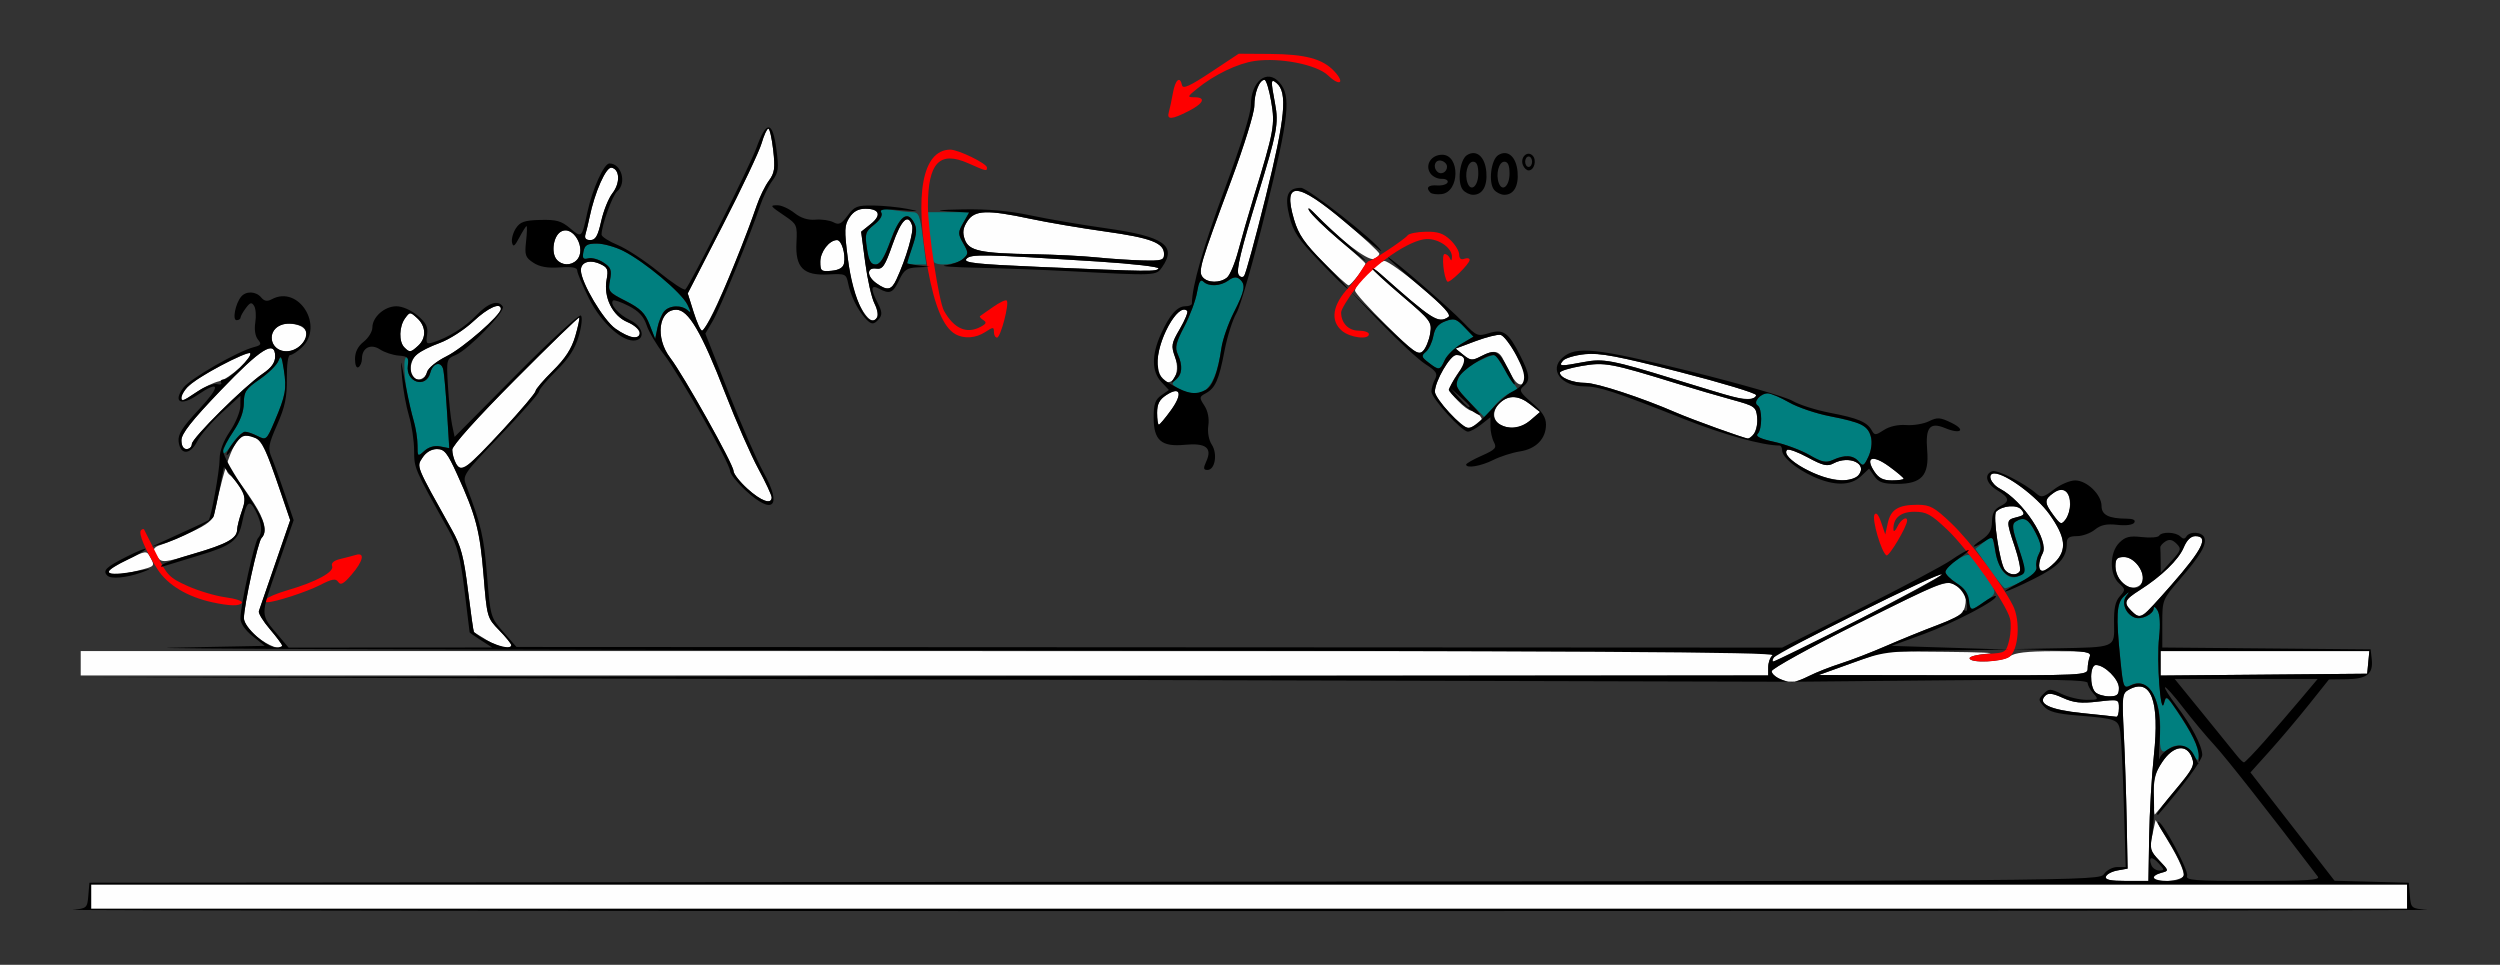 <?xml version="1.0" encoding="UTF-8" standalone="no"?>
<!-- Created with Inkscape (http://www.inkscape.org/) -->

<svg
   xmlns:dc="http://purl.org/dc/elements/1.1/"
   xmlns:cc="http://creativecommons.org/ns#"
   xmlns:rdf="http://www.w3.org/1999/02/22-rdf-syntax-ns#"
   xmlns:svg="http://www.w3.org/2000/svg"
   xmlns="http://www.w3.org/2000/svg"
   xmlns:sodipodi="http://sodipodi.sourceforge.net/DTD/sodipodi-0.dtd"
   xmlns:inkscape="http://www.inkscape.org/namespaces/inkscape"
   id="svg3366"
   version="1.1"
   inkscape:version="0.91 r13725"
   width="672.897"
   height="259.688"
   viewBox="0 0 672.897 259.688"
   sodipodi:docname="bb940802.svg">
  <rect x="0" y="0" width="672.897" height="259.688" fill="#333333" stroke="none"/>
  <defs
     id="defs3370" />
  <sodipodi:namedview
     pagecolor="#ffffff"
     bordercolor="#666666"
     borderopacity="1"
     objecttolerance="10"
     gridtolerance="10"
     guidetolerance="10"
     inkscape:pageopacity="0"
     inkscape:pageshadow="2"
     inkscape:window-width="1547"
     inkscape:window-height="717"
     id="namedview3368"
     showgrid="false"
     inkscape:zoom="1.313549"
     inkscape:cx="356.15267"
     inkscape:cy="118.42855"
     inkscape:window-x="0"
     inkscape:window-y="0"
     inkscape:window-maximized="0"
     inkscape:current-layer="svg3366" />
  <g
     id="g3376"
     transform="translate(1.165,5.557)">
    <path
       style="fill:#fefefe"
       d="m 23.364,235.781 0,-3.281 311.682,0 311.682,0 0,3.281 0,3.281 -311.682,0 -311.682,0 0,-3.281 z m 542.289,-5.391 c 0.214,-0.645 1.616,-1.392 3.115,-1.661 l 2.727,-0.49 -0.236,-12.635 c -0.13,-6.949 -0.48,-17.559 -0.778,-23.576 -0.519,-10.47 -0.457,-10.987 1.44,-12.005 5.9,-3.168 8.236,3.08 6.646,17.78 -0.586,5.419 -1.155,15.232 -1.265,21.805 l -0.199,11.951 -5.919,0.002 c -4.32,9.4e-4 -5.814,-0.315 -5.53,-1.17 z m 12.851,0.344 c 0,-0.455 0.934,-1.073 2.076,-1.373 2.065,-0.542 2.062,-0.559 -0.608,-3.354 -2.484,-2.601 -2.619,-3.109 -1.817,-6.83 l 0.867,-4.02 4.049,6.79 c 2.25,3.773 3.809,7.418 3.509,8.203 -0.587,1.535 -8.076,2.077 -8.076,0.585 z m 0,-22.235 c 0,-4.411 0.491,-6.289 2.37,-9.062 2.917,-4.307 6.523,-4.815 7.925,-1.117 0.914,2.41 0.682,2.767 -9.964,15.352 -0.182,0.215 -0.33,-2.113 -0.33,-5.173 z m -19.159,-22.109 c -8.719,-0.889 -12.193,-2.503 -10.038,-4.665 0.84,-0.842 1.96,-0.71 4.778,0.564 2.906,1.315 4.88,1.525 9.377,1.002 5.68,-0.661 5.696,-0.656 5.696,1.773 0,1.34 -0.315,2.379 -0.701,2.31 -0.386,-0.07 -4.486,-0.512 -9.112,-0.983 z m 3.458,-5.64 c -1.579,-1.584 -1.458,-7.312 0.154,-7.312 2.358,0 6.201,3.819 6.201,6.162 0,1.867 -0.469,2.276 -2.617,2.276 -1.439,0 -3.122,-0.506 -3.738,-1.125 z m -85,-3.592 c -1.157,-0.466 -2.103,-1.396 -2.103,-2.065 0,-0.669 10.482,-6.461 23.293,-12.87 21.34,-10.676 23.497,-11.56 25.727,-10.54 2.875,1.314 3.728,3.107 2.953,6.204 -0.445,1.777 -2.009,2.8 -7.344,4.799 -3.728,1.397 -9.933,3.919 -13.788,5.603 -3.855,1.684 -9.322,3.8 -12.15,4.702 -2.827,0.902 -6.701,2.426 -8.608,3.386 -3.825,1.927 -4.881,2.03 -7.981,0.78 z m -457.243,-4.193 0,-3.285 228.965,0.011 228.965,0.011 21.502,-10.793 c 11.826,-5.936 21.502,-10.371 21.502,-9.855 0,0.794 -43.839,23.445 -45.375,23.445 -0.291,0 -0.23,-0.487 0.137,-1.082 0.413,-0.671 0.256,-0.828 -0.412,-0.413 -0.593,0.368 -1.079,1.699 -1.079,2.957 l 0,2.288 -227.103,0 -227.103,0 0,-3.285 z m 476.636,-0.019 8.879,-3.194 16.355,0.141 c 8.995,0.078 14.147,0.296 11.449,0.485 -2.699,0.189 -4.907,0.744 -4.907,1.233 0,1.426 8.805,1.028 10.803,-0.488 1.33,-1.009 4.523,-1.384 11.961,-1.406 8.876,-0.026 10.076,0.156 9.579,1.453 -0.312,0.816 -0.567,2.292 -0.567,3.281 0,1.743 -1.119,1.797 -36.215,1.743 l -36.215,-0.055 8.879,-3.194 z m 83.178,0.037 0,-3.295 28.097,0 28.097,0 -0.293,3.047 -0.293,3.047 -27.804,0.248 -27.804,0.248 0,-3.295 z M 67.991,165.815 c -2.158,-1.768 -3.505,-3.68 -3.505,-4.975 0,-3.391 3.774,-20.601 4.731,-21.574 1.613,-1.64 0.9,-4.844 -2.111,-9.496 -3.849,-5.945 -7.293,-10.176 -7.293,-8.96 0,0.525 0.455,1.236 1.01,1.58 0.556,0.344 1.761,1.865 2.679,3.379 1.472,2.428 1.523,3.162 0.433,6.226 -0.68,1.91 -1.255,4.16 -1.277,4.999 -0.065,2.427 -2.197,3.626 -11.455,6.444 -7.874,2.396 -8.788,2.502 -9.848,1.141 -1.648,-2.117 -1.468,-2.799 0.935,-3.538 1.157,-0.356 4.725,-1.866 7.929,-3.356 4.636,-2.155 5.935,-3.233 6.361,-5.275 2.897,-13.905 5.677,-20.935 8.216,-20.782 4.18,0.252 4.81,1.274 9.769,15.835 l 2.382,6.995 -4.051,11.755 c -2.228,6.465 -4.201,12.194 -4.385,12.73 -0.184,0.536 1.148,2.712 2.961,4.837 1.813,2.124 3.295,4.111 3.295,4.416 0,1.469 -3.637,0.191 -6.776,-2.381 z m 61.916,0.948 c -1.799,-1.089 -3.379,-2.074 -3.511,-2.19 -0.132,-0.116 -0.851,-5.158 -1.599,-11.205 -1.125,-9.098 -1.873,-11.913 -4.334,-16.322 -9.82,-17.589 -9.547,-16.917 -7.907,-19.428 0.944,-1.445 2.39,-2.306 3.874,-2.306 2.036,0 2.808,0.968 5.51,6.915 5.04,11.094 6.074,15.07 7.055,27.116 0.914,11.221 0.97,11.419 4.19,14.726 1.795,1.844 3.264,3.651 3.264,4.016 0,1.298 -3.321,0.627 -6.542,-1.323 z m 442.59,-7.924 c -2.164,-2.17 -1.854,-2.947 2.201,-5.515 5.889,-3.729 10.53,-8.218 11.902,-11.513 0.833,-2 1.919,-3.062 3.132,-3.062 3.711,0 1.984,3.518 -6.444,13.125 -8.25,9.404 -8.317,9.447 -10.791,6.964 z m -2.688,-7.7 c -0.871,-0.966 -1.584,-2.883 -1.584,-4.26 0,-2.04 0.429,-2.504 2.315,-2.504 2.623,0 5.502,3.62 4.996,6.282 -0.442,2.326 -3.808,2.609 -5.727,0.482 z M 28.037,148.32 c 0,-0.408 2.303,-1.875 5.118,-3.26 4.947,-2.434 5.15,-2.458 6.075,-0.726 1.36,2.548 1.381,2.523 -3.196,3.679 -4.867,1.229 -7.997,1.349 -7.997,0.307 z m 510.432,-0.481 c -1.376,-1.663 -3.325,-14.722 -2.341,-15.685 1.698,-1.661 5.595,-1.968 6.781,-0.534 0.997,1.205 0.804,1.523 -1.238,2.037 -2.909,0.732 -2.917,0.855 -0.524,7.983 1.042,3.104 1.648,6.043 1.347,6.533 -0.782,1.27 -2.84,1.099 -4.025,-0.334 z m 9.195,-1.182 c 0,-0.807 0.432,-2.278 0.96,-3.268 1.814,-3.401 -5.266,-14.138 -11.474,-17.399 -2.537,-1.333 -3.562,-4.115 -1.516,-4.115 3.065,0 11.38,6.168 14.829,11 4.396,6.158 4.782,9.605 1.448,12.948 -2.631,2.639 -4.248,2.956 -4.248,0.833 z m 3.891,-13.525 c -2.53,-3.432 -2.527,-4.233 0.017,-6.021 1.504,-1.056 2.363,-1.163 3.271,-0.407 1.566,1.304 1.541,5.466 -0.047,7.562 -1.121,1.48 -1.382,1.389 -3.241,-1.134 z M 200.003,125.985 c -2.058,-1.865 -3.741,-4.019 -3.741,-4.787 0,-1.735 -13.429,-25.742 -17.003,-30.395 -4.143,-5.395 -3.2,-12.99 1.613,-12.99 3.26,0 6.762,5.984 13.169,22.5 2.9,7.477 6.899,16.599 8.887,20.272 1.987,3.673 3.614,7.153 3.614,7.734 0,2.036 -2.832,1.026 -6.539,-2.334 z m 286.446,-4.438 c -4.88,-2.282 -7.74,-4.876 -6.618,-6.001 0.361,-0.363 2.875,0.544 5.585,2.014 4.062,2.204 5.272,2.489 6.891,1.619 4.258,-2.286 9.311,0.08 6.76,3.164 -1.702,2.057 -7.265,1.706 -12.617,-0.797 z m 16.843,-0.24 c -2.524,-3.864 -0.43,-4.552 4.018,-1.32 2.148,1.561 3.906,3.046 3.906,3.301 0,0.255 -1.424,0.463 -3.164,0.463 -2.378,0 -3.56,-0.607 -4.76,-2.444 z m -381.757,-2.17 c -0.536,-1.004 -0.974,-2.645 -0.974,-3.646 0,-1.108 6.623,-8.485 16.932,-18.858 9.313,-9.371 17.073,-16.896 17.246,-16.723 0.173,0.173 -0.305,2.432 -1.061,5.02 -0.989,3.385 -2.682,5.996 -6.031,9.306 -2.561,2.53 -4.656,4.983 -4.656,5.45 0,1.155 -16.683,19.236 -18.795,20.37 -1.297,0.696 -1.912,0.484 -2.661,-0.92 z m -73.871,-6.204 c 0,-1.757 2.752,-5.255 10.514,-13.359 10.898,-11.38 14.72,-13.769 14.72,-9.2 0,1.67 -0.987,3.045 -3.337,4.647 -4.984,3.398 -19.093,17.397 -19.093,18.945 0,0.741 -0.631,1.348 -1.402,1.348 -0.878,0 -1.402,-0.889 -1.402,-2.38 z m 413.551,-3.133 c -4.112,-1.465 -9.159,-3.395 -11.215,-4.289 C 440.738,101.485 428.595,97.5 425.593,97.5 c -3.448,0 -6.902,-1.376 -6.902,-2.749 0,-0.445 2.629,-1.258 5.841,-1.807 6.271,-1.073 7.774,-0.793 25.935,4.819 4.369,1.35 10.888,3.26 14.486,4.243 6.241,1.706 6.556,1.926 6.839,4.796 0.271,2.738 -1.052,5.726 -2.515,5.68 -0.323,-0.01 -3.951,-1.217 -8.063,-2.683 z m -72.311,-4.309 c -2.122,-2.309 -3.857,-4.829 -3.857,-5.6 0,-2.821 4.102,-9.89 5.739,-9.89 2.351,0 3.073,1.743 1.482,3.575 -0.755,0.87 -1.886,2.574 -2.512,3.786 -1.004,1.945 -0.833,2.525 1.457,4.922 1.427,1.494 3.096,2.717 3.708,2.717 0.612,0 1.612,0.603 2.222,1.341 0.886,1.071 0.733,1.543 -0.759,2.344 -2.846,1.528 -3.329,1.322 -7.479,-3.195 z m 13.666,3.185 c -2.121,-1.239 -2.087,-3.912 0.074,-5.873 2.326,-2.112 5.013,-1.948 8.108,0.494 l 2.592,2.046 -2.519,2.173 c -2.68,2.312 -5.585,2.721 -8.255,1.161 z m -92.29,-3.098 c 0,-2.385 0.605,-3.571 2.436,-4.775 3.852,-2.532 4.538,-0.432 1.316,4.03 -1.556,2.155 -3.037,3.918 -3.291,3.918 -0.254,0 -0.461,-1.428 -0.461,-3.173 z M 47.664,101.354 c 0,-1.936 3.733,-4.931 10.631,-8.529 4.048,-2.111 7.594,-3.604 7.88,-3.318 0.956,0.959 -5.676,6.962 -8.341,7.549 -1.447,0.319 -4.136,1.604 -5.975,2.856 -3.672,2.5 -4.195,2.68 -4.195,1.442 z m 415.421,-0.703 c -2.57,-0.766 -8.708,-2.638 -13.641,-4.16 -16.662,-5.142 -19.058,-5.596 -24.31,-4.597 -6.344,1.207 -6.881,1.173 -5.615,-0.357 0.581,-0.702 3.261,-1.496 5.956,-1.765 3.957,-0.395 8.858,0.527 25.461,4.791 11.308,2.904 20.561,5.703 20.561,6.218 0,1.45 -3.276,1.399 -8.411,-0.131 z m -56.901,-4.292 c -0.756,-1.177 -1.894,-3.299 -2.528,-4.717 -1.297,-2.902 -2.614,-3.167 -6.283,-1.263 -2.257,1.171 -2.765,1.127 -4.641,-0.396 l -2.106,-1.711 5.298,-1.989 c 2.914,-1.094 5.97,-1.859 6.79,-1.702 1.639,0.315 6.575,8.697 6.61,11.224 0.035,2.564 -1.656,2.863 -3.14,0.554 z m -94.77,0.029 c -1.814,-1.82 -1.299,-7.397 1.177,-12.73 2.122,-4.572 4.49,-6.836 5.788,-5.533 0.297,0.298 -0.586,2.47 -1.962,4.826 -2.297,3.933 -2.405,4.554 -1.313,7.584 1.649,4.574 -0.914,8.639 -3.69,5.854 z M 109.969,95.937 c -1.195,-1.199 -0.611,-4.72 1.012,-6.102 0.9,-0.766 3.726,-2.168 6.282,-3.115 2.556,-0.947 6.595,-3.55 8.975,-5.784 3.913,-3.672 7.406,-5.241 7.406,-3.327 0,1.655 -10.144,10.493 -14.599,12.719 -2.795,1.397 -4.994,3.191 -5.286,4.312 -0.486,1.865 -2.528,2.563 -3.791,1.296 z M 372.004,82.021 c -4.649,-4.564 -8.453,-8.771 -8.453,-9.351 0,-1.727 6.199,-7.982 7.911,-7.982 0.871,0 5.371,3.223 9.999,7.162 6.13,5.217 8.076,7.377 7.168,7.954 -2.741,1.743 -4.148,0.844 -18.303,-11.704 -1.157,-1.025 -2.103,-1.625 -2.103,-1.333 0,0.292 3.617,3.611 8.037,7.375 7.761,6.609 8.019,6.957 7.508,10.115 -0.291,1.799 -1.155,3.898 -1.921,4.666 -1.232,1.236 -2.359,0.446 -9.844,-6.902 z M 73.084,87.938 c -2.499,-2.507 -0.56,-6.375 3.195,-6.375 5.028,0 6.658,2.919 3.321,5.948 -2.008,1.823 -4.933,2.014 -6.515,0.427 z m 34.579,0 c -1.518,-1.523 -1.416,-5.613 0.196,-7.824 1.293,-1.774 1.354,-1.774 3.271,-0.034 2.409,2.187 2.514,5.371 0.244,7.431 -2.04,1.852 -2.264,1.878 -3.711,0.427 z m 56.829,-5.028 c -3.257,-2.306 -9.217,-12.342 -9.307,-15.673 -0.061,-2.235 2.346,-3.038 5.197,-1.735 2.005,0.916 2.24,1.484 1.734,4.19 -0.886,4.735 1.574,9.758 5.607,11.449 3.422,1.434 4.544,4.207 1.669,4.126 -0.9,-0.025 -3.104,-1.086 -4.9,-2.357 z m 21.025,-4.485 -1.572,-5.014 9.352,-18.19 c 5.144,-10.004 9.874,-19.983 10.512,-22.174 0.637,-2.191 1.459,-3.984 1.825,-3.984 0.366,0 0.959,2.6 1.318,5.777 0.555,4.923 0.38,6.146 -1.189,8.274 -1.012,1.373 -2.473,4.364 -3.247,6.645 -4.71,13.892 -13.365,33.679 -14.732,33.679 -0.382,0 -1.402,-2.256 -2.267,-5.014 z m 46.489,1.029 c -2.509,-3.154 -3.992,-7.784 -4.987,-15.566 -0.965,-7.549 -0.913,-8.81 0.452,-10.9 1.066,-1.632 2.387,-2.363 4.27,-2.363 3.848,0 4.451,1.73 1.442,4.137 l -2.568,2.054 1.102,8.308 c 0.606,4.57 1.725,9.517 2.487,10.995 1.879,3.645 0.143,6.278 -2.199,3.334 z m 2.78,-8.725 c -2.698,-1.896 -2.753,-4.383 -0.088,-3.99 1.703,0.251 2.332,-0.685 4.374,-6.504 2.341,-6.673 4.197,-8.468 5.265,-5.094 0.51,1.613 -1.581,8.832 -4.192,14.469 -1.367,2.951 -2.434,3.174 -5.359,1.119 z m 120.111,-5.812 c -4.962,-5.016 -6.575,-7.377 -7.749,-11.344 -3.089,-10.433 0.692,-10.329 13.422,0.368 5.237,4.401 9.522,8.364 9.522,8.806 0,0.442 -0.692,1.07 -1.537,1.396 -1.567,0.603 -10.073,-5.931 -15.622,-11.999 -1.603,-1.753 -2.284,-2.154 -1.703,-1.001 0.533,1.057 4.154,4.596 8.046,7.866 3.892,3.269 7.077,6.136 7.077,6.371 0,0.842 -3.879,5.873 -4.528,5.873 -0.364,0 -3.482,-2.85 -6.929,-6.334 z m -32.352,4.132 c -1.283,-1.55 -0.681,-3.588 7.715,-26.122 3.419,-9.176 6.187,-18.117 6.187,-19.984 0,-3.529 1.36,-7.005 2.741,-7.005 0.443,0 1.254,2.637 1.802,5.859 1.069,6.288 0.799,7.751 -4.799,26.016 -1.343,4.383 -3.166,10.711 -4.05,14.062 -0.884,3.352 -2.25,6.621 -3.035,7.266 -1.877,1.542 -5.247,1.494 -6.56,-0.093 z m 9.684,-0.629 c -0.722,-1.171 0.577,-6.557 5.215,-21.633 5.126,-16.66 5.588,-19.113 4.591,-24.386 -1.205,-6.372 -1.167,-6.901 0.395,-5.6 3.006,2.502 2.366,9.248 -2.897,30.545 -2.803,11.344 -5.438,20.978 -5.855,21.41 -0.417,0.432 -1.069,0.281 -1.449,-0.335 z M 219.626,64.892 c 0,-2.698 2.414,-5.83 4.495,-5.83 1.24,0 2.366,3.729 1.888,6.254 -0.219,1.161 -1.303,1.81 -3.354,2.009 -2.789,0.27 -3.03,0.077 -3.03,-2.433 z m 59.091,1.401 c -17.276,-0.742 -20.638,-1.108 -19.771,-2.156 1.132,-1.369 4.414,-1.304 35.647,0.708 9.106,0.586 16.336,1.424 16.066,1.861 -0.544,0.884 -2.267,0.861 -31.943,-0.412 z M 148.645,64.275 c -1.51,-1.825 -0.881,-6.2 1.067,-7.423 3.369,-2.116 7.222,4.724 4.307,7.647 -1.518,1.522 -4.015,1.418 -5.374,-0.225 z m 145.28,-0.557 c -3.598,-0.37 -11.168,-0.75 -16.822,-0.844 -14.419,-0.239 -17.514,-0.903 -18.595,-3.987 -0.659,-1.881 -0.486,-3.086 0.705,-4.909 1.967,-3.011 5.259,-3.134 17,-0.636 4.602,0.979 13.624,2.512 20.05,3.407 12.364,1.722 15.888,3.071 15.888,6.084 0,1.664 -0.596,1.838 -5.841,1.706 -3.213,-0.081 -8.785,-0.451 -12.383,-0.821 z M 156.435,57.422 c 0.267,-0.902 0.748,-2.906 1.068,-4.453 1.415,-6.841 4.45,-13.679 5.946,-13.393 2.242,0.428 2.363,4.163 0.223,6.891 -1.034,1.319 -2.392,4.692 -3.018,7.497 -0.891,3.994 -1.524,5.099 -2.921,5.099 -1.261,0 -1.641,-0.481 -1.298,-1.641 z"
       id="path3386"
       inkscape:connector-curvature="0" />
    <path
       style="fill:#007f7f"
       d="m 589.247,197.594 c -1.064,-2.432 -4.585,-3.282 -6.611,-1.595 -1.981,1.649 -2.639,0.473 -2.394,-4.276 0.476,-9.229 -3.341,-15.311 -8.03,-12.794 -1.757,0.943 -1.898,0.587 -2.639,-6.7 -1.243,-12.214 -1.064,-15.435 0.961,-17.297 1.53,-1.407 1.62,-1.417 0.612,-0.069 -1.369,1.831 -0.188,4.863 2.261,5.806 1.801,0.693 5.087,-0.908 5.127,-2.497 0.016,-0.626 0.485,-0.351 1.043,0.612 0.626,1.081 0.778,3.847 0.397,7.229 -0.725,6.428 0.406,21.396 1.341,17.738 0.559,-2.186 0.863,-1.938 4.533,3.708 3.907,6.01 5.294,9.362 4.66,11.268 -0.182,0.546 -0.748,0.037 -1.259,-1.132 z m -60.749,-41.273 c 0.005,-2.328 -0.644,-3.385 -2.995,-4.88 -1.651,-1.05 -3.018,-2.408 -3.037,-3.017 -0.05,-1.523 5.333,-5.244 6.521,-4.508 0.529,0.328 2.409,2.752 4.177,5.386 3.525,5.251 3.705,4.597 -2.33,8.482 -2.325,1.497 -2.343,1.485 -2.336,-1.463 z m 5.7,-8.853 -3.652,-5.273 2.247,-1.825 2.247,-1.825 0.793,4.087 c 1.184,6.102 3.851,8.549 7.082,6.498 1.123,-0.713 1.009,-1.812 -0.744,-7.169 -1.652,-5.048 -1.826,-6.483 -0.859,-7.098 2.292,-1.459 3.515,-0.791 5.424,2.964 1.528,3.004 1.703,4.158 0.87,5.721 -0.574,1.077 -0.851,2.701 -0.614,3.609 0.316,1.214 -0.659,2.182 -3.679,3.654 -2.26,1.102 -4.414,1.987 -4.786,1.967 -0.372,-0.02 -2.319,-2.409 -4.328,-5.309 z m -35.05,-28.775 c -1.458,-1.763 -3.766,-1.918 -6.941,-0.466 -1.897,0.867 -2.95,0.649 -6.352,-1.318 -2.243,-1.297 -6.51,-2.889 -9.483,-3.539 -3.72,-0.813 -5.104,-1.484 -4.439,-2.151 1.259,-1.263 1.249,-6.87 -0.014,-7.653 -1.33,-0.825 0.718,-3.257 2.73,-3.242 0.837,0.007 3.414,1.099 5.727,2.429 2.313,1.33 7.277,3.009 11.031,3.732 3.754,0.723 7.639,1.752 8.634,2.286 2.523,1.354 3.281,5.229 1.685,8.611 -1.188,2.516 -1.463,2.656 -2.576,1.312 z M 58.879,116.14 c 0,-0.816 1.254,-3.339 2.787,-5.608 1.833,-2.714 2.793,-5.313 2.804,-7.596 0.015,-3.058 0.524,-3.821 4.285,-6.416 2.348,-1.62 4.612,-3.855 5.032,-4.967 0.631,-1.671 0.882,-1.248 1.447,2.44 0.792,5.171 0.499,6.8 -2.487,13.845 -2.132,5.029 -2.265,5.146 -4.527,3.998 -3.534,-1.794 -4.397,-1.511 -6.97,2.288 -1.314,1.94 -2.37,2.838 -2.37,2.016 z m 52.336,-1.939 c 0,-1.803 -0.622,-5.349 -1.381,-7.88 -1.833,-6.107 -2.796,-15 -1.699,-15.681 0.49,-0.304 0.707,0.591 0.495,2.041 -0.68,4.65 4.868,6.549 6.037,2.067 0.706,-2.709 2.993,-3.186 3.498,-0.73 0.235,1.142 0.69,6.348 1.011,11.568 l 0.584,9.492 -2.436,-0.467 c -1.555,-0.298 -3.1,0.136 -4.272,1.2 -1.792,1.627 -1.836,1.588 -1.836,-1.61 z m 283.217,-11.504 c -3.755,-3.838 -4.013,-4.4 -3.025,-6.574 0.612,-1.347 2.966,-3.291 5.429,-4.484 4.213,-2.04 4.381,-2.051 5.392,-0.349 0.574,0.966 1.985,3.193 3.137,4.949 l 2.093,3.192 -2.204,0.841 c -1.212,0.462 -3.219,2.142 -4.46,3.732 l -2.256,2.891 -4.106,-4.196 z m -78.373,-3.656 c -1.93,-1.074 -2.007,-1.338 -0.701,-2.425 1.707,-1.421 1.869,-3.763 0.473,-6.835 -0.816,-1.796 -0.502,-3.118 1.772,-7.454 1.52,-2.899 3.061,-7.039 3.426,-9.2 0.48,-2.85 0.944,-3.648 1.686,-2.903 1.421,1.426 4.617,1.284 6.778,-0.301 1.278,-0.938 2.156,-1.042 2.982,-0.354 1.738,1.447 1.457,3.072 -1.554,8.987 -1.498,2.944 -3,7.251 -3.336,9.571 -1.624,11.2 -5.1,14.492 -11.526,10.915 z m 67.28,-7.011 c -1.933,-1.491 -2.014,-1.814 -0.726,-2.886 0.797,-0.664 1.703,-2.561 2.012,-4.215 0.409,-2.185 1.291,-3.284 3.224,-4.016 2.358,-0.893 2.943,-0.714 5.125,1.571 l 2.463,2.579 -3.334,1.973 c -1.834,1.085 -3.819,3.04 -4.411,4.344 -1.273,2.803 -1.517,2.839 -4.354,0.65 z M 173.674,81.8 c -1.215,-3.104 -2.455,-4.334 -6.375,-6.327 -4.708,-2.393 -4.847,-2.577 -4.273,-5.648 0.506,-2.708 0.245,-3.404 -1.779,-4.734 -1.305,-0.858 -3.143,-1.357 -4.086,-1.11 -1.378,0.362 -1.631,0.016 -1.291,-1.766 C 156.216,60.4 156.871,60 159.492,60 c 1.76,0 4.97,0.898 7.134,1.996 5.725,2.904 15.578,11.15 17.219,14.411 0.989,1.966 1.046,2.46 0.187,1.641 -1.677,-1.6 -5.048,-1.475 -6.467,0.24 -0.643,0.777 -1.441,2.752 -1.775,4.389 l -0.607,2.977 -1.509,-3.853 z m 58.504,-20.496 c -0.594,-3.974 -0.437,-4.488 1.963,-6.407 1.734,-1.387 2.353,-2.502 1.845,-3.325 -0.604,-0.981 -0.003,-1.113 2.887,-0.634 2.007,0.333 4.513,0.609 5.568,0.615 1.682,0.009 2.027,0.873 2.813,7.042 l 0.895,7.031 -2.579,0 c -1.418,0 -2.579,-0.136 -2.579,-0.302 0,-0.166 0.661,-2.247 1.468,-4.625 1.141,-3.359 1.231,-4.768 0.404,-6.317 -1.82,-3.411 -3.913,-1.794 -6.363,4.915 -1.683,4.611 -2.767,6.328 -3.993,6.328 -1.284,0 -1.836,-1.024 -2.329,-4.321 z m 17.918,3.541 c -0.264,-0.429 -0.768,-3.593 -1.119,-7.031 l -0.639,-6.252 5.693,0 5.693,0 -1.592,2.812 c -1.487,2.627 -1.49,2.993 -0.04,5.555 1.455,2.57 1.45,2.836 -0.073,4.219 -1.711,1.553 -7.104,2.027 -7.923,0.696 z"
       id="path3382"
       inkscape:connector-curvature="0" />
    <path
       style="fill:#fe0000"
       d="m 528.972,171.611 c 0,-0.489 2.208,-1.016 4.907,-1.172 4.782,-0.276 4.928,-0.369 5.741,-3.67 0.459,-1.863 0.562,-4.475 0.23,-5.804 -1.007,-4.024 -11.308,-18.653 -16.812,-23.874 -4.471,-4.242 -5.676,-4.904 -8.93,-4.904 -3.759,0 -5.792,1.754 -5.633,4.86 0.035,0.678 0.52,0.284 1.077,-0.876 0.902,-1.876 2.598,-2.926 2.598,-1.609 0,1.59 -4.879,9.796 -5.569,9.368 -1.367,-0.847 -3.968,-9.736 -3.21,-10.966 0.453,-0.736 1.093,0.007 1.8,2.088 l 1.097,3.229 0.681,-3.055 c 0.817,-3.666 2.849,-4.914 8,-4.914 3.369,0 4.51,0.621 9.033,4.912 5.139,4.876 13.525,16.053 16.653,22.196 2.091,4.107 1.537,11.991 -0.971,13.83 -1.935,1.419 -10.691,1.715 -10.691,0.36 z M 56.075,156.578 c -6.849,-1.479 -12.193,-4.707 -14.912,-9.008 -3.284,-5.195 -5.149,-9.635 -4.373,-10.413 0.326,-0.327 0.698,-0.419 0.827,-0.204 0.129,0.215 1.621,3.19 3.318,6.612 2.84,5.729 3.505,6.41 8.411,8.613 2.93,1.316 7.527,2.683 10.216,3.038 2.689,0.355 4.662,1.014 4.384,1.465 -0.58,0.942 -3.191,0.908 -7.871,-0.103 z m 14.448,-0.892 c 0.297,-0.482 2.938,-1.575 5.868,-2.43 7.513,-2.191 12.438,-4.864 11.84,-6.426 -0.319,-0.835 0.431,-1.508 2.133,-1.916 1.444,-0.346 3.362,-0.848 4.261,-1.116 2.504,-0.746 1.99,1.639 -1.141,5.299 -2.135,2.496 -2.969,2.956 -3.612,1.99 -0.677,-1.017 -1.613,-0.857 -4.934,0.846 -3.586,1.839 -12.033,4.585 -14.201,4.617 -0.416,0.007 -0.513,-0.383 -0.216,-0.865 z M 255.914,84.341 c -3.154,-1.846 -5.505,-7.425 -7.331,-17.391 -3.699,-20.196 -1.486,-32.107 5.987,-32.233 2.143,-0.036 9.915,3.745 9.915,4.824 0,1.056 -0.115,1.029 -5.047,-1.159 -7.734,-3.432 -10.841,-0.122 -10.841,11.546 0,6.501 2.949,25.729 4.321,28.169 2.725,4.848 6.118,6.324 9.886,4.301 1.519,-0.816 1.662,-1.207 0.667,-1.824 -0.697,-0.432 -1.069,-0.916 -0.827,-1.074 0.242,-0.159 1.84,-1.273 3.551,-2.477 1.711,-1.204 3.335,-1.963 3.61,-1.688 0.761,0.763 -1.648,9.977 -2.608,9.977 -0.463,0 -0.841,-0.681 -0.841,-1.514 0,-1.394 -0.183,-1.394 -2.304,0 -2.583,1.698 -5.797,1.912 -8.138,0.542 z m 104.133,-0.85 c -3.248,-2.718 -2.575,-7.013 1.834,-11.713 0.998,-1.064 2.504,-3.094 3.346,-4.512 0.842,-1.418 1.789,-2.578 2.104,-2.578 0.838,0 9.665,-5.871 10.382,-6.905 0.336,-0.484 2.509,-0.921 4.831,-0.972 3.261,-0.071 4.769,0.425 6.633,2.181 1.327,1.25 2.412,3.03 2.412,3.955 0,1.11 0.477,1.499 1.402,1.143 0.771,-0.297 1.402,-0.152 1.402,0.323 0,1.074 -5.443,6.381 -5.982,5.832 -0.991,-1.008 -1.632,-7.432 -0.742,-7.432 0.528,0 1.173,0.527 1.432,1.172 0.305,0.759 0.497,0.646 0.545,-0.323 0.119,-2.407 -3.459,-4.976 -6.796,-4.881 -4.563,0.13 -14.362,6.883 -19.065,13.138 -2.185,2.906 -3.972,5.871 -3.972,6.588 0,2.877 1.961,4.931 4.706,4.931 1.524,0 2.771,0.422 2.771,0.938 0,1.588 -5.021,0.975 -7.243,-0.885 z M 313.439,24.609 c 0.264,-0.902 0.76,-3.223 1.102,-5.156 0.634,-3.59 1.904,-4.666 2.447,-2.074 0.229,1.094 2.105,0.246 7.779,-3.516 l 7.477,-4.957 8.411,0.056 c 9.539,0.063 14.18,1.311 17.312,4.655 2.977,3.178 1.506,4.178 -1.667,1.133 -3.043,-2.92 -12.931,-4.872 -19.743,-3.898 -4.575,0.654 -10.899,3.699 -15.527,7.475 -2.654,2.165 -2.691,2.288 -0.701,2.293 3.209,0.007 2.515,1.631 -1.598,3.736 -4.543,2.325 -5.916,2.391 -5.29,0.253 z"
       id="path3380"
       inkscape:connector-curvature="0" />
    <path
       style="fill:#000000"
       d="m 18.405,239.316 c 3.768,-0.343 3.93,-0.489 4.206,-3.821 l 0.287,-3.464 270.474,-0.236 c 269.203,-0.235 270.48,-0.245 271.782,-2.109 0.719,-1.03 2.325,-1.873 3.569,-1.873 l 2.261,0 -0.494,-16.641 c -0.272,-9.152 -0.7,-18.008 -0.953,-19.68 -0.522,-3.456 -0.883,-3.594 -11.746,-4.486 -5.414,-0.445 -7.567,-1.036 -8.816,-2.42 -1.541,-1.708 -1.548,-1.937 -0.098,-3.391 1.45,-1.454 1.779,-1.452 4.876,0.029 1.827,0.874 4.844,1.589 6.705,1.589 3.219,0 3.309,-0.084 1.837,-1.714 -0.851,-0.943 -1.547,-2.218 -1.547,-2.833 0,-0.855 -9.088,-1.023 -38.551,-0.712 -21.203,0.223 -39.603,0.4 -40.888,0.392 -1.285,-0.008 -105.584,-0.289 -231.776,-0.625 L 20.093,176.709 247.43,176.48 474.766,176.25 l 0,-2.156 c 0,-1.186 0.505,-2.663 1.121,-3.281 0.872,-0.875 -49.647,-1.172 -227.336,-1.336 -125.652,-0.116 -217.207,-0.433 -203.456,-0.703 l 25.002,-0.492 -3.273,-2.618 c -2.034,-1.627 -3.273,-3.434 -3.273,-4.773 0,-3.43 3.766,-20.644 4.731,-21.625 1.298,-1.32 1.067,-3.989 -0.633,-7.285 -1.689,-3.276 -2.459,-2.636 -3.628,3.02 -1.022,4.944 -2.786,6.305 -11.581,8.936 -4.427,1.324 -8.679,2.623 -9.45,2.885 -0.878,0.299 -1.053,0.163 -0.467,-0.366 0.514,-0.464 4.299,-1.8 8.411,-2.97 8.619,-2.452 11.665,-4.115 11.723,-6.397 0.023,-0.89 0.589,-3.158 1.259,-5.039 1.314,-3.691 0.954,-4.93 -2.737,-9.407 l -2.073,-2.514 -1.145,5.795 c -0.63,3.187 -1.342,6.539 -1.583,7.449 -0.42,1.585 -9.443,6.38 -14.322,7.611 l -2.336,0.589 2.336,-1.109 c 1.285,-0.61 4.65,-2.152 7.477,-3.427 2.827,-1.275 5.273,-2.424 5.436,-2.553 0.663,-0.525 2.975,-13.312 2.975,-16.452 0,-2.198 0.972,-4.814 2.787,-7.5 1.533,-2.269 2.794,-5.349 2.804,-6.845 l 0.017,-2.719 -5.028,4.594 c -2.765,2.527 -5.741,5.99 -6.612,7.697 -1.891,3.702 -4.575,3.717 -5.002,0.028 -0.225,-1.944 0.957,-3.813 5.481,-8.664 5.952,-6.382 5.725,-8.033 -0.519,-3.782 -4.403,2.997 -6.54,1.797 -3.669,-2.061 1.815,-2.439 14.606,-9.786 19.007,-10.917 1.922,-0.494 2.077,-0.797 1.047,-2.042 -0.729,-0.881 -1.009,-2.701 -0.705,-4.581 0.278,-1.716 0.138,-3.714 -0.309,-4.441 -0.669,-1.086 -1.065,-0.988 -2.223,0.549 -0.775,1.029 -1.422,2.187 -1.439,2.574 -0.016,0.387 -0.496,0.703 -1.066,0.703 -1.188,0 -0.326,-4.447 1.225,-6.323 1.316,-1.59 3.999,-1.486 5.402,0.209 0.833,1.007 1.615,1.135 2.857,0.469 7.247,-3.891 14.175,7.238 8.081,12.981 C 78.89,89.083 77.48,90 76.945,90 c -0.583,0 -0.943,2.529 -0.901,6.328 0.056,5.017 -0.482,7.586 -2.597,12.403 -2.387,5.437 -2.542,6.372 -1.479,8.906 0.653,1.557 2.251,5.978 3.549,9.823 l 2.361,6.992 -4.355,12.544 c -4.737,13.643 -4.764,12.581 0.482,18.785 l 2.51,2.968 27.397,-0.016 27.397,-0.016 -3.037,-1.951 c -1.671,-1.073 -3.037,-2.031 -3.037,-2.129 0,-0.098 -0.615,-5.147 -1.366,-11.221 -1.131,-9.142 -1.877,-11.96 -4.337,-16.371 -9.242,-16.568 -9.207,-16.488 -9.229,-21.351 -0.012,-2.625 -0.643,-6.844 -1.403,-9.375 -0.76,-2.531 -1.591,-7.133 -1.847,-10.227 -0.462,-5.581 -0.455,-5.569 0.849,1.406 0.723,3.867 1.764,8.505 2.314,10.306 0.55,1.801 0.999,4.714 0.999,6.473 0,3.12 0.045,3.158 1.836,1.531 1.172,-1.064 2.717,-1.498 4.272,-1.2 l 2.436,0.467 -0.584,-9.492 c -0.321,-5.221 -0.776,-10.426 -1.011,-11.568 -0.505,-2.456 -2.792,-1.979 -3.498,0.73 -1.142,4.381 -6.72,2.602 -6.057,-1.931 0.313,-2.142 0.006,-2.473 -2.468,-2.662 -1.554,-0.119 -3.811,-0.863 -5.014,-1.654 -2.516,-1.654 -4.866,-0.448 -4.866,2.497 0,0.938 -0.421,1.966 -0.935,2.284 -0.543,0.337 -0.935,-0.593 -0.935,-2.22 0,-1.87 0.776,-3.412 2.336,-4.643 1.285,-1.014 2.336,-2.732 2.336,-3.818 0,-2.824 3.278,-5.724 6.47,-5.724 1.596,0 3.963,1.039 5.691,2.498 2.337,1.973 2.877,3.059 2.568,5.168 -0.343,2.343 -0.152,2.597 1.552,2.07 4.12,-1.275 8.614,-4.082 11.706,-7.31 3.23,-3.373 5.931,-4.258 7.117,-2.333 0.79,1.281 -9.268,11.616 -12.687,13.037 -2.466,1.025 -2.497,1.147 -2.079,8.252 0.234,3.966 0.733,8.688 1.109,10.493 l 0.684,3.281 16.6,-16.732 c 9.23,-9.303 16.956,-16.375 17.402,-15.928 0.446,0.447 0.188,2.904 -0.581,5.534 -0.997,3.411 -2.68,6.012 -6.038,9.33 -2.561,2.53 -4.658,5.038 -4.66,5.573 -0.002,0.535 -4.652,5.824 -10.334,11.754 -10.143,10.586 -10.31,10.832 -9.261,13.594 4.039,10.633 4.747,13.677 5.591,24.044 0.919,11.287 0.956,11.413 4.43,15.377 l 3.503,3.997 170.335,0.088 170.335,0.088 20.786,-10.431 c 11.432,-5.737 22.544,-11.644 24.693,-13.125 2.149,-1.481 4.244,-2.693 4.656,-2.693 0.412,0 -0.82,1.07 -2.738,2.378 -1.918,1.308 -3.472,2.89 -3.452,3.516 0.02,0.626 1.387,1.988 3.037,3.026 1.97,1.239 3.103,2.769 3.297,4.453 0.355,3.083 0.526,3.107 4.053,0.588 1.522,-1.087 2.95,-1.795 3.172,-1.573 0.858,0.861 -11.298,7.255 -19.484,10.249 l -8.597,3.145 15.888,0.503 15.888,0.503 -16.822,0.232 c -16.505,0.228 -16.99,0.292 -25.701,3.426 l -8.879,3.194 36.215,0.055 c 35.096,0.053 36.215,-3.8e-4 36.215,-1.743 0,-0.989 0.25,-2.451 0.555,-3.25 0.477,-1.247 -0.935,-1.494 -10.047,-1.751 l -10.602,-0.3 11.682,-0.213 c 16.104,-0.294 15.645,-0.095 15.522,-6.722 -0.074,-3.986 0.34,-5.937 1.542,-7.273 1.572,-1.747 1.562,-1.9 -0.234,-3.529 -2.596,-2.357 -2.542,-8.246 0.102,-10.898 1.602,-1.607 2.76,-1.896 6.09,-1.52 2.261,0.256 4.34,0.094 4.619,-0.359 0.713,-1.157 4.493,-1.028 5.712,0.195 0.732,0.734 1.192,0.734 1.644,0 0.906,-1.47 4.225,-1.254 4.825,0.314 0.707,1.849 -1.011,4.783 -6.56,11.197 -4.725,5.463 -4.757,5.541 -4.757,11.939 l 0,6.44 28.037,0.249 28.037,0.249 0.301,2.635 c 0.451,3.949 -1.263,5.325 -6.724,5.398 l -4.792,0.064 -5.368,6.733 c -2.953,3.703 -7.707,9.334 -10.566,12.513 l -5.198,5.78 11.322,14.579 11.322,14.579 9.991,0.266 9.991,0.266 0.287,3.466 c 0.282,3.406 0.364,3.473 4.673,3.815 2.412,0.192 -140.077,0.351 -316.642,0.354 -176.565,0.003 -319.265,-0.155 -317.109,-0.351 z m 628.324,-3.535 0,-3.281 -311.682,0 -311.682,0 0,3.281 0,3.281 311.682,0 311.682,0 0,-3.281 z m -69.427,-16.174 c 0.109,-6.573 0.678,-16.385 1.265,-21.805 1.59,-14.7 -0.745,-20.948 -6.646,-17.78 -1.897,1.018 -1.959,1.535 -1.44,12.005 0.298,6.018 0.648,16.627 0.778,23.576 l 0.236,12.635 -2.727,0.49 c -1.5,0.269 -2.902,1.017 -3.115,1.661 -0.284,0.855 1.21,1.171 5.53,1.17 l 5.919,-0.002 0.199,-11.951 z m 9.272,10.56 c 0.47,-1.229 -1.734,-5.799 -5.994,-12.433 -0.745,-1.16 -1.115,-2.109 -0.822,-2.109 1.199,0 8.258,13.217 7.758,14.525 -0.47,1.229 1.839,1.413 17.769,1.413 14.499,0 18.124,-0.244 17.419,-1.172 -13.273,-17.469 -24.766,-32.08 -27.837,-35.391 -2.152,-2.32 -5.939,-6.86 -8.414,-10.088 -2.475,-3.228 -4.674,-5.695 -4.886,-5.483 -0.212,0.213 1.139,2.39 3.002,4.839 4.101,5.39 7.02,10.959 7.02,13.392 0,1.386 -5.448,8.774 -11.806,16.012 -0.189,0.215 -0.343,0.115 -0.343,-0.222 0,-0.337 2.309,-3.343 5.132,-6.68 4.55,-5.38 5.029,-6.338 4.229,-8.45 -1.436,-3.788 -5.059,-3.196 -8.033,1.313 -2.084,3.159 -2.4,4.552 -2.181,9.609 0.141,3.253 -0.073,7.744 -0.475,9.981 -0.664,3.686 -0.485,4.326 1.907,6.83 2.631,2.755 2.633,2.765 0.563,3.308 -3.38,0.887 -2.37,2.201 1.692,2.201 2.473,0 3.951,-0.479 4.301,-1.395 z m -6.672,-3.299 c -1.859,-2.061 -2.879,-1.841 -2.009,0.434 0.304,0.796 1.263,1.447 2.129,1.447 1.438,0 1.428,-0.164 -0.121,-1.881 z m 2.729,-30.889 c 2.977,-1.598 5.417,-0.94 6.819,1.84 l 1.178,2.335 0.014,-2.156 c 0.016,-2.493 -1.858,-6.405 -5.92,-12.36 -2.775,-4.068 -2.886,-4.128 -3.437,-1.875 -0.903,3.693 -2.021,-11.455 -1.311,-17.754 0.381,-3.383 0.23,-6.148 -0.397,-7.229 -0.558,-0.963 -1.027,-1.239 -1.043,-0.612 -0.04,1.589 -3.326,3.191 -5.127,2.497 -2.449,-0.943 -3.63,-3.975 -2.261,-5.806 1.008,-1.349 0.918,-1.338 -0.612,0.069 -2.024,1.861 -2.204,5.087 -0.965,17.256 0.762,7.48 0.828,7.634 2.87,6.7 5.163,-2.36 8.448,4.111 7.683,15.132 -0.234,3.375 -0.254,5.459 -0.045,4.632 0.209,-0.828 1.358,-2.03 2.552,-2.671 z m 25.802,-2.153 c 2.839,-3.222 7.201,-8.285 9.693,-11.249 l 4.532,-5.391 -19.247,0 -19.247,0 7.685,9.447 c 4.227,5.196 8.316,10.243 9.087,11.215 0.771,0.972 1.612,1.783 1.869,1.802 0.257,0.019 2.79,-2.602 5.629,-5.824 z m -39.273,-8.763 c 0,-2.429 -0.016,-2.434 -5.696,-1.773 -4.497,0.524 -6.471,0.313 -9.377,-1.002 -2.818,-1.274 -3.938,-1.407 -4.778,-0.564 -2.155,2.162 1.319,3.776 10.038,4.665 4.626,0.471 8.727,0.914 9.112,0.983 0.386,0.07 0.701,-0.97 0.701,-2.31 z m 0,-5.465 c 0,-2.343 -3.843,-6.162 -6.201,-6.162 -1.612,0 -1.733,5.729 -0.154,7.312 0.617,0.619 2.299,1.125 3.738,1.125 2.147,0 2.617,-0.408 2.617,-2.276 z m -83.374,-3.221 c 1.907,-0.961 5.781,-2.484 8.608,-3.386 2.827,-0.902 8.294,-3.018 12.15,-4.702 3.855,-1.684 10.058,-4.205 13.785,-5.602 3.727,-1.397 6.776,-2.949 6.776,-3.45 0,-0.501 0.366,-0.684 0.812,-0.407 0.447,0.277 0.536,-0.851 0.199,-2.507 -0.387,-1.897 -1.544,-3.534 -3.13,-4.427 -2.447,-1.378 -3.166,-1.092 -25.9,10.281 -12.861,6.434 -23.383,12.246 -23.383,12.915 0,1.193 3.026,2.855 5.411,2.972 0.663,0.033 2.766,-0.726 4.673,-1.687 z m 150.489,-3.644 0.293,-3.047 -28.097,0 -28.097,0 0,3.295 0,3.295 27.804,-0.248 27.804,-0.248 0.293,-3.047 z M 499.073,161.246 c 12.332,-6.19 22.422,-11.676 22.422,-12.191 0,-1.054 -44.371,20.955 -45.306,22.473 -0.329,0.535 -0.36,0.972 -0.069,0.972 0.291,0 10.62,-5.064 22.952,-11.254 z M 74.766,168.196 c 0,-0.305 -1.483,-2.292 -3.295,-4.416 -1.813,-2.124 -3.145,-4.301 -2.961,-4.837 0.184,-0.536 2.157,-6.264 4.385,-12.73 l 4.051,-11.755 -2.382,-6.995 c -4.156,-12.206 -5.157,-14.381 -6.937,-15.083 -3.037,-1.198 -3.846,-0.889 -5.837,2.229 -1.07,1.676 -1.952,2.69 -1.961,2.254 -0.028,-1.41 3.816,-6.239 4.954,-6.225 0.608,0.008 2.153,0.546 3.435,1.197 2.263,1.148 2.395,1.031 4.527,-3.998 2.986,-7.044 3.279,-8.673 2.487,-13.845 -0.565,-3.689 -0.815,-4.111 -1.447,-2.44 -0.42,1.112 -2.684,3.347 -5.032,4.967 -3.761,2.596 -4.27,3.358 -4.285,6.416 -0.011,2.283 -0.97,4.882 -2.804,7.596 -1.533,2.269 -2.786,4.589 -2.785,5.156 0.002,1.394 2.469,5.772 7.242,12.854 3.908,5.799 4.823,8.968 3.096,10.724 -0.957,0.973 -4.731,18.183 -4.731,21.574 0,2.361 5.998,7.828 8.645,7.879 0.9,0.017 1.636,-0.218 1.636,-0.523 z m 61.682,-0.11 c 0,-0.365 -1.469,-2.172 -3.264,-4.016 -3.22,-3.308 -3.276,-3.505 -4.19,-14.726 -0.981,-12.047 -2.016,-16.022 -7.055,-27.116 -2.701,-5.947 -3.473,-6.915 -5.51,-6.915 -1.484,0 -2.93,0.861 -3.874,2.306 -1.64,2.511 -1.914,1.84 7.907,19.428 2.462,4.409 3.209,7.224 4.334,16.322 0.748,6.047 1.467,11.089 1.599,11.205 3.195,2.804 10.053,5.201 10.053,3.513 z m 439.728,-8.491 c 0.519,-0.379 3.719,-3.853 7.111,-7.72 8.428,-9.607 10.155,-13.125 6.444,-13.125 -1.213,0 -2.299,1.061 -3.132,3.062 -1.372,3.295 -6.013,7.784 -11.902,11.513 -4.055,2.568 -4.365,3.344 -2.201,5.515 1.63,1.635 2.29,1.771 3.68,0.756 z m -0.641,-8.938 c 0.506,-2.662 -2.373,-6.282 -4.996,-6.282 -1.886,0 -2.315,0.464 -2.315,2.504 0,4.874 6.467,8.216 7.311,3.778 z m 9.114,-9.895 c -1.078,-1.081 -1.922,-1.249 -2.963,-0.59 -0.801,0.507 -1.424,1.238 -1.384,1.625 0.04,0.387 0.085,2.074 0.1,3.75 l 0.027,3.047 2.864,-3.16 c 2.634,-2.907 2.743,-3.281 1.357,-4.672 z M 134.436,109.843 c 4.705,-5.119 8.554,-9.69 8.554,-10.157 0,-0.468 2.095,-2.92 4.656,-5.45 3.349,-3.309 5.042,-5.921 6.031,-9.306 0.756,-2.588 1.234,-4.847 1.061,-5.02 -0.173,-0.173 -7.933,7.352 -17.246,16.723 -10.309,10.373 -16.932,17.75 -16.932,18.858 0,1.001 0.438,2.642 0.974,3.646 1.405,2.634 2.985,1.496 12.902,-9.293 z m -83.969,4.122 c 0,-1.548 14.108,-15.547 19.093,-18.945 2.35,-1.602 3.337,-2.977 3.337,-4.647 0,-4.569 -3.821,-2.18 -14.72,9.2 -7.762,8.105 -10.514,11.602 -10.514,13.359 0,1.491 0.524,2.38 1.402,2.38 0.771,0 1.402,-0.606 1.402,-1.348 z m 1.57,-14.175 c 1.937,-1.319 4.27,-2.202 5.183,-1.962 0.913,0.24 1.425,0.053 1.137,-0.415 -0.288,-0.468 0.049,-0.85 0.75,-0.85 1.51,0 7.821,-6.3 7.068,-7.056 -0.781,-0.784 -14.996,6.869 -16.876,9.085 -1.548,1.825 -2.143,3.596 -1.21,3.596 0.234,0 2.011,-1.079 3.948,-2.398 z m 61.722,-5.148 c 0.292,-1.122 2.492,-2.916 5.286,-4.312 4.455,-2.226 14.599,-11.064 14.599,-12.719 0,-1.914 -3.493,-0.345 -7.406,3.327 -2.381,2.234 -6.42,4.837 -8.975,5.784 -5.768,2.138 -7.918,3.916 -7.918,6.55 0,3.673 3.528,4.769 4.414,1.372 z m -34.16,-7.131 c 2.101,-1.907 2.217,-4.615 0.231,-5.379 -3.971,-1.529 -7.867,0.047 -7.867,3.181 0,3.627 4.603,4.952 7.637,2.198 z m 31.776,0 c 2.269,-2.06 2.164,-5.244 -0.244,-7.431 -1.917,-1.74 -1.978,-1.74 -3.271,0.034 -1.612,2.211 -1.714,6.301 -0.196,7.824 1.447,1.451 1.671,1.426 3.711,-0.427 z m 431.194,63.617 c 3.299,-1.771 4.617,-3.013 4.38,-4.125 -0.186,-0.875 0.12,-2.451 0.681,-3.502 0.802,-1.504 0.612,-2.713 -0.894,-5.674 -1.913,-3.761 -3.131,-4.423 -5.439,-2.955 -0.989,0.629 -0.853,1.891 0.701,6.519 2.382,7.093 2.382,7.402 -0.009,8.163 -2.837,0.903 -5.354,-1.882 -6.078,-6.726 -0.613,-4.097 -0.645,-4.129 -2.812,-2.705 -1.206,0.793 -2.522,1.438 -2.926,1.435 -0.404,-0.004 0.504,-0.825 2.016,-1.825 2.084,-1.378 2.763,-2.561 2.804,-4.883 0.039,-2.232 0.64,-3.359 2.215,-4.15 2.691,-1.352 2.499,-2.285 -0.897,-4.356 -2.887,-1.761 -3.503,-4.204 -1.276,-5.061 1.338,-0.515 8.608,3.143 11.869,5.973 1.403,1.217 1.93,1.099 4.761,-1.068 1.751,-1.34 4.32,-2.436 5.708,-2.436 3.154,0 7.112,3.828 7.112,6.879 0,2.427 1.937,3.397 6.831,3.42 1.691,0.008 2.396,0.385 1.981,1.058 -0.384,0.624 -2.223,0.867 -4.558,0.603 -2.901,-0.328 -4.468,0.007 -6.057,1.298 -1.178,0.957 -3.358,1.741 -4.843,1.741 -2.055,0 -2.7,0.437 -2.7,1.831 0,4.033 -2.102,6.311 -8.967,9.719 -8.035,3.988 -10.577,4.572 -3.604,0.828 z m -0.075,-2.955 c 0.302,-0.489 -0.304,-3.429 -1.347,-6.533 -2.394,-7.127 -2.385,-7.25 0.524,-7.983 2.041,-0.514 2.235,-0.832 1.238,-2.037 -1.186,-1.434 -5.083,-1.127 -6.781,0.534 -0.984,0.963 0.966,14.022 2.341,15.685 1.186,1.433 3.243,1.603 4.025,0.334 z m 9.418,-2.349 c 3.333,-3.344 2.948,-6.79 -1.448,-12.948 -3.45,-4.833 -11.765,-11 -14.829,-11 -2.046,0 -1.022,2.782 1.516,4.115 6.208,3.262 13.289,13.999 11.474,17.399 -1.24,2.324 -1.231,4.736 0.017,4.736 0.537,0 2.009,-1.036 3.271,-2.301 z m 4.133,-15.631 c 0.043,-3.532 -1.914,-4.88 -4.473,-3.082 -2.544,1.788 -2.546,2.589 -0.017,6.021 1.859,2.522 2.121,2.614 3.241,1.134 0.67,-0.885 1.232,-2.718 1.249,-4.073 z M 27.726,149.375 c -1.341,-1.345 -0.413,-2.267 5.077,-5.047 3.135,-1.587 5.476,-2.522 5.202,-2.078 -0.274,0.445 -2.629,1.81 -5.232,3.033 -7.794,3.662 -5.584,4.619 5.546,2.401 1.285,-0.256 0.654,0.128 -1.402,0.853 -4.089,1.442 -8.213,1.818 -9.19,0.837 z M 199.512,126.443 c -2.302,-2.128 -4.185,-4.493 -4.185,-5.256 0,-1.978 -13.707,-26.103 -17.883,-31.475 -1.927,-2.478 -3.984,-5.969 -4.572,-7.756 -0.768,-2.334 -2.125,-3.79 -4.818,-5.168 -2.062,-1.055 -3.957,-1.71 -4.212,-1.455 -0.96,0.963 1.481,3.793 4.508,5.226 3.387,1.604 4.349,4.964 1.574,5.5 -3.339,0.645 -9.211,-4.611 -12.524,-11.211 -1.757,-3.5 -3.195,-6.902 -3.194,-7.559 4.2e-4,-0.854 -1.343,-1.102 -4.697,-0.869 -3.288,0.229 -5.424,-0.151 -7.121,-1.266 -2.15,-1.413 -2.371,-2.058 -1.96,-5.717 0.255,-2.268 0.316,-4.124 0.135,-4.124 -0.181,0 -1.054,1.371 -1.941,3.047 -1.27,2.4 -1.688,2.689 -1.971,1.36 -0.197,-0.928 0.268,-2.645 1.033,-3.816 1.147,-1.757 2.301,-2.154 6.584,-2.267 4.322,-0.114 5.669,0.264 8.03,2.257 3.14,2.65 3.127,2.662 4.657,-4.422 1.331,-6.161 4.446,-13.034 5.907,-13.034 3.259,0 4.737,5.296 2.092,7.498 -1.269,1.056 -4.214,9.219 -4.205,11.657 0.002,0.551 1.956,1.807 4.342,2.792 2.386,0.985 7.326,4.22 10.978,7.189 3.652,2.97 6.91,5.117 7.241,4.772 1.486,-1.549 17.301,-33.078 19.122,-38.124 2.683,-7.434 4.348,-7.329 5.372,0.34 0.702,5.256 0.574,6.271 -1.076,8.509 -1.03,1.398 -2.505,4.407 -3.278,6.689 -2.782,8.21 -10.801,27.729 -12.761,31.061 l -2.001,3.403 6.213,15.779 c 3.417,8.679 7.686,18.425 9.485,21.659 5.08,9.128 2.529,11.629 -4.877,4.782 z m 7.03,1.875 c 0,-0.581 -1.626,-4.062 -3.614,-7.734 -1.988,-3.673 -5.987,-12.795 -8.887,-20.272 -6.407,-16.516 -9.909,-22.5 -13.169,-22.5 -4.813,0 -5.756,7.595 -1.613,12.99 3.574,4.653 17.003,28.66 17.003,30.395 0,0.768 1.683,2.922 3.741,4.787 3.707,3.359 6.539,4.37 6.539,2.334 z M 171.028,83.919 c 0,-0.767 -1.487,-2.017 -3.305,-2.779 -4.033,-1.69 -6.493,-6.713 -5.607,-11.449 0.506,-2.706 0.271,-3.274 -1.734,-4.19 -2.851,-1.303 -5.258,-0.499 -5.197,1.735 0.09,3.331 6.05,13.367 9.307,15.673 3.711,2.627 6.535,3.064 6.535,1.01 z m 6.537,-5.632 c 1.419,-1.715 4.79,-1.84 6.467,-0.24 0.859,0.819 0.803,0.326 -0.187,-1.641 C 182.204,73.146 172.351,64.9 166.626,61.996 164.462,60.898 161.252,60 159.492,60 c -2.621,0 -3.276,0.4 -3.622,2.216 -0.34,1.782 -0.087,2.128 1.291,1.766 0.942,-0.247 2.781,0.252 4.086,1.11 2.024,1.33 2.285,2.026 1.779,4.734 -0.574,3.071 -0.435,3.255 4.273,5.648 3.92,1.993 5.16,3.223 6.375,6.327 l 1.509,3.853 0.607,-2.977 c 0.334,-1.637 1.133,-3.612 1.775,-4.389 z m 13.356,0.229 c 2.516,-5.072 9.111,-21.427 11.596,-28.757 0.773,-2.281 2.234,-5.271 3.247,-6.645 1.568,-2.128 1.744,-3.351 1.189,-8.274 -0.358,-3.177 -0.951,-5.777 -1.318,-5.777 -0.366,0 -1.188,1.793 -1.825,3.984 -0.637,2.191 -5.368,12.17 -10.512,22.174 l -9.352,18.19 1.572,5.014 c 0.865,2.757 1.885,5.014 2.267,5.014 0.382,0 1.793,-2.215 3.136,-4.922 z M 154.019,64.5 c 2.915,-2.924 -0.938,-9.763 -4.307,-7.647 -1.948,1.223 -2.576,5.598 -1.067,7.423 1.359,1.643 3.856,1.747 5.374,0.225 z m 6.635,-10.537 c 0.626,-2.804 1.984,-6.178 3.018,-7.497 2.139,-2.728 2.019,-6.463 -0.223,-6.891 -1.496,-0.286 -4.531,6.552 -5.946,13.393 -0.32,1.547 -0.8,3.551 -1.068,4.453 -0.343,1.16 0.037,1.641 1.298,1.641 1.397,0 2.03,-1.105 2.921,-5.099 z m 326.263,68.77 c -4.742,-2.156 -8.411,-5.261 -8.411,-7.116 0,-0.684 -0.315,-1.246 -0.701,-1.25 -4.728,-0.048 -15.087,-2.928 -25.811,-7.177 -18.539,-7.345 -22.835,-8.753 -26.697,-8.753 -6.224,0 -9.613,-4.433 -5.903,-7.722 3.608,-3.199 8.996,-2.625 34.346,3.663 13.364,3.315 25.752,6.887 27.528,7.938 1.776,1.051 6.32,2.504 10.097,3.229 7.573,1.453 10.006,2.476 11.265,4.733 0.766,1.374 1.052,1.366 3.275,-0.096 1.487,-0.977 3.814,-1.497 5.976,-1.334 1.947,0.147 4.708,-0.31 6.136,-1.015 2.273,-1.123 3.027,-1.072 6.075,0.414 3.987,1.943 2.508,3.172 -1.709,1.42 -4.131,-1.716 -5.342,-0.213 -4.829,5.992 0.559,6.761 -1.488,9.028 -8.153,9.028 -3.696,0 -4.907,-0.411 -6.056,-2.056 l -1.436,-2.056 -2.182,2.056 c -2.764,2.605 -7.228,2.641 -12.809,0.103 z m 12.15,-0.39 c 2.552,-3.084 -2.502,-5.45 -6.76,-3.164 -1.619,0.869 -2.829,0.585 -6.891,-1.619 -2.71,-1.471 -5.223,-2.377 -5.585,-2.014 -2.043,2.049 8.94,8.18 14.682,8.195 1.883,0.005 3.907,-0.616 4.554,-1.397 z m 12.15,0.943 c 0,-0.255 -1.758,-1.74 -3.906,-3.301 -4.448,-3.232 -6.542,-2.545 -4.018,1.32 1.2,1.837 2.382,2.444 4.76,2.444 1.74,0 3.164,-0.208 3.164,-0.463 z m -8.765,-11.134 c -0.772,-3.086 -2.653,-4.051 -11.045,-5.668 -3.754,-0.723 -8.718,-2.403 -11.031,-3.732 -2.313,-1.33 -4.89,-2.423 -5.727,-2.429 -2.012,-0.015 -4.06,2.417 -2.73,3.242 1.263,0.783 1.274,6.39 0.014,7.653 -0.665,0.667 0.719,1.337 4.439,2.151 2.973,0.65 7.24,2.243 9.483,3.539 3.402,1.967 4.455,2.185 6.352,1.318 3.175,-1.451 5.483,-1.296 6.941,0.466 1.112,1.345 1.388,1.204 2.576,-1.312 0.767,-1.625 1.075,-3.838 0.727,-5.229 z m -31.473,-0.998 c 0.612,-0.74 0.979,-2.699 0.815,-4.353 -0.284,-2.87 -0.598,-3.09 -6.839,-4.796 -3.598,-0.983 -10.117,-2.893 -14.486,-4.243 -18.161,-5.612 -19.664,-5.892 -25.935,-4.819 -3.213,0.55 -5.841,1.363 -5.841,1.807 0,1.373 3.454,2.749 6.902,2.749 3.002,0 15.145,3.985 24.407,8.01 4.155,1.806 18.36,6.942 19.278,6.971 0.323,0.01 1.087,-0.587 1.699,-1.327 z m 0.518,-10.374 c 0,-0.516 -9.252,-3.314 -20.561,-6.218 -16.603,-4.264 -21.504,-5.187 -25.461,-4.791 -2.695,0.269 -5.375,1.064 -5.956,1.765 -1.266,1.53 -0.729,1.564 5.615,0.357 5.252,-0.999 7.648,-0.546 24.31,4.597 16.104,4.97 18.289,5.554 20.183,5.39 1.028,-0.089 1.869,-0.584 1.869,-1.099 z m -147.973,17.84 c 1.653,-3.64 -0.118,-5.003 -5.791,-4.456 -6.336,0.611 -8.385,-1.193 -8.385,-7.383 0,-3.558 0.425,-4.788 2.05,-5.929 l 2.05,-1.44 -2.05,-2.189 c -2.595,-2.771 -2.633,-7.251 -0.109,-12.832 2.361,-5.22 4.382,-7.517 6.615,-7.517 0.948,0 1.727,-0.316 1.731,-0.703 0.048,-4.77 3.082,-15.351 8.857,-30.888 4.266,-11.476 7.023,-20.313 7.023,-22.506 0,-6.442 4.364,-9.922 7.698,-6.138 3.189,3.62 2.616,9.025 -3.651,34.453 -3.304,13.406 -6.865,25.833 -7.913,27.614 -1.048,1.782 -2.496,6.339 -3.219,10.128 -1.502,7.876 -2.482,10.09 -5.086,11.488 -1.736,0.932 -1.757,1.131 -0.34,3.301 0.937,1.435 1.34,3.461 1.063,5.353 -0.265,1.808 0.114,3.899 0.931,5.151 1.614,2.471 0.873,6.809 -1.164,6.809 -1.111,0 -1.169,-0.429 -0.312,-2.316 z m -9.489,-13.789 c 3.222,-4.462 2.537,-6.562 -1.316,-4.03 -1.831,1.204 -2.436,2.39 -2.436,4.775 0,1.745 0.208,3.173 0.461,3.173 0.254,0 1.735,-1.763 3.291,-3.918 z m 9.319,-5.45 c 1.893,-1.016 3.284,-4.716 4.233,-11.257 0.337,-2.32 1.838,-6.627 3.336,-9.571 3.011,-5.915 3.292,-7.54 1.554,-8.987 -0.826,-0.688 -1.704,-0.584 -2.982,0.354 -2.161,1.585 -5.356,1.727 -6.778,0.301 -0.743,-0.745 -1.206,0.053 -1.686,2.903 -0.364,2.162 -1.906,6.302 -3.426,9.2 -2.273,4.335 -2.588,5.657 -1.772,7.454 1.415,3.116 1.228,5.42 -0.56,6.902 -1.418,1.175 -1.441,1.107 -0.266,-0.785 1.061,-1.709 1.078,-2.648 0.098,-5.368 -1.091,-3.025 -0.982,-3.649 1.314,-7.58 1.376,-2.356 2.259,-4.527 1.962,-4.826 -2.423,-2.431 -8.415,8.466 -7.922,14.408 0.248,2.996 0.844,3.829 4.03,5.633 4.115,2.331 6.247,2.623 8.865,1.218 z m 5.756,-30.242 c 0.785,-0.645 2.15,-3.914 3.035,-7.266 0.884,-3.352 2.707,-9.68 4.05,-14.062 5.598,-18.265 5.868,-19.727 4.799,-26.016 -0.548,-3.223 -1.359,-5.859 -1.802,-5.859 -1.381,0 -2.741,3.476 -2.741,7.005 0,1.867 -2.768,10.808 -6.187,19.984 -8.396,22.534 -8.998,24.571 -7.715,26.122 1.313,1.587 4.683,1.635 6.56,0.093 z M 339.535,47.344 c 5.263,-21.297 5.903,-28.042 2.897,-30.545 -1.563,-1.301 -1.6,-0.771 -0.395,5.6 0.997,5.273 0.535,7.726 -4.591,24.386 -4.638,15.076 -5.937,20.461 -5.215,21.633 0.38,0.616 1.032,0.767 1.449,0.335 0.417,-0.432 3.052,-10.066 5.855,-21.41 z m 53.923,72.135 c 0,-0.287 1.896,-1.363 4.213,-2.391 3.645,-1.617 4.086,-2.108 3.271,-3.636 -0.518,-0.971 -0.942,-2.879 -0.942,-4.24 l 0,-2.473 -2.462,1.943 c -1.354,1.069 -2.979,1.943 -3.61,1.943 -1.639,0 -9.815,-8.999 -9.815,-10.803 0,-0.829 0.43,-2.313 0.954,-3.297 0.807,-1.512 0.408,-2.142 -2.57,-4.069 -1.939,-1.254 -7.31,-6.212 -11.936,-11.019 l -8.411,-8.739 9.151,8.813 c 8.112,7.813 9.309,8.654 10.545,7.414 0.767,-0.769 1.632,-2.87 1.923,-4.669 0.511,-3.158 0.253,-3.505 -7.508,-10.115 -4.42,-3.765 -8.037,-7.083 -8.037,-7.375 0,-0.292 0.946,0.308 2.103,1.333 14.171,12.562 15.559,13.448 18.318,11.694 0.926,-0.589 -1.142,-2.829 -7.774,-8.423 -4.97,-4.192 -8.763,-7.621 -8.43,-7.621 0.873,0 16.159,13.195 20.396,17.606 3.385,3.524 3.76,3.678 6.738,2.761 3.903,-1.202 5.289,-0.211 8.441,6.028 2.637,5.22 2.786,6.691 0.844,8.308 -1.23,1.024 -0.919,1.611 2.336,4.407 2.732,2.346 3.756,3.944 3.756,5.861 0,3.808 -2.668,6.558 -7.009,7.224 -2.056,0.316 -5.299,1.358 -7.206,2.315 -3.31,1.662 -7.28,2.328 -7.28,1.22 z m 6.112,-14.102 c 2.17,-2.371 4.901,-4.797 6.068,-5.391 4.17,-2.121 4.421,-3.91 1.371,-9.762 -1.542,-2.959 -3.475,-5.504 -4.295,-5.655 -0.82,-0.151 -3.876,0.62 -6.79,1.713 l -5.298,1.989 2.106,1.711 c 1.875,1.523 2.384,1.567 4.641,0.396 3.922,-2.034 4.781,-1.644 7.426,3.369 1.354,2.568 2.084,4.434 1.622,4.147 -0.462,-0.287 -1.684,-2.18 -2.715,-4.207 C 402.675,91.659 401.402,90 400.878,90 c -2.31,0 -8.525,4.036 -9.491,6.163 -0.963,2.121 -0.68,2.733 3.075,6.632 2.895,3.007 3.435,3.912 1.8,3.016 -2.788,-1.527 -7.477,-5.591 -7.477,-6.481 0,-0.347 1.058,-2.196 2.352,-4.108 C 393.607,91.572 393.501,90 390.785,90 c -1.637,0 -5.739,7.069 -5.739,9.89 0,1.908 7.365,9.798 9.146,9.798 0.787,0 3.207,-1.94 5.377,-4.311 z m 11.256,2.138 2.519,-2.173 -2.592,-2.046 c -3.095,-2.442 -5.782,-2.606 -8.108,-0.494 -5.345,4.853 2.67,9.469 8.182,4.713 z m -16.433,-3.757 c 0,-0.168 -1.157,-1.328 -2.57,-2.578 l -2.57,-2.273 2.266,2.578 c 2.118,2.41 2.874,3.008 2.874,2.273 z m -6.7,-12.378 c 0.592,-1.304 2.577,-3.259 4.411,-4.344 l 3.334,-1.973 -2.463,-2.579 c -2.182,-2.285 -2.767,-2.464 -5.125,-1.571 -1.933,0.732 -2.816,1.832 -3.224,4.016 -0.309,1.655 -1.215,3.551 -2.012,4.215 -1.288,1.072 -1.207,1.394 0.726,2.886 2.837,2.189 3.081,2.153 4.354,-0.65 z M 231.573,79.922 c -2.046,-2.353 -3.773,-5.9 -4.428,-9.096 -0.549,-2.678 -0.725,-2.76 -5.379,-2.512 -6.709,0.357 -8.913,-1.86 -8.556,-8.605 0.243,-4.587 0.085,-4.963 -2.93,-7.002 -4.249,-2.872 -4.353,-3.019 -2.15,-3.019 1.044,0 3.08,0.932 4.525,2.072 1.749,1.38 3.643,1.984 5.671,1.809 1.675,-0.145 3.85,0.169 4.834,0.697 1.473,0.791 2.147,0.472 3.829,-1.809 1.823,-2.473 2.561,-2.761 6.919,-2.699 2.683,0.038 6.771,0.44 9.084,0.893 3.709,0.727 3.505,0.767 -1.726,0.342 -4.538,-0.368 -5.765,-0.211 -5.223,0.668 0.437,0.71 -0.289,1.947 -1.9,3.236 -2.399,1.919 -2.557,2.433 -1.963,6.407 0.493,3.296 1.045,4.321 2.329,4.321 1.226,0 2.309,-1.717 3.993,-6.328 2.45,-6.71 4.543,-8.327 6.363,-4.915 0.827,1.55 0.737,2.959 -0.404,6.317 -0.808,2.378 -1.468,4.432 -1.468,4.565 0,0.133 1.367,0.412 3.037,0.62 l 3.037,0.378 -3.332,0.15 c -2.824,0.127 -3.569,0.65 -4.891,3.431 -1.659,3.491 -2.512,3.856 -5.39,2.311 -2.26,-1.213 -2.366,-0.02 -0.347,3.897 1.139,2.209 1.217,3.128 0.353,4.172 -1.443,1.744 -2.154,1.688 -3.885,-0.302 z m 3.456,-0.207 c 0.308,-0.5 -0.062,-2.119 -0.824,-3.596 -0.762,-1.478 -1.881,-6.425 -2.487,-10.995 l -1.102,-8.308 2.568,-2.054 c 3.009,-2.407 2.405,-4.137 -1.442,-4.137 -1.883,0 -3.204,0.731 -4.27,2.363 -1.365,2.089 -1.417,3.35 -0.452,10.9 1.474,11.529 5.616,19.714 8.01,15.828 z m 5.117,-10.106 c 2.611,-5.637 4.702,-12.856 4.192,-14.469 -1.068,-3.374 -2.923,-1.579 -5.265,5.094 -2.042,5.819 -2.671,6.755 -4.374,6.504 -2.665,-0.393 -2.61,2.094 0.088,3.99 2.925,2.055 3.992,1.833 5.359,-1.119 z M 226.01,65.316 c 0.477,-2.525 -0.649,-6.254 -1.888,-6.254 -2.081,0 -4.495,3.131 -4.495,5.83 0,2.51 0.24,2.703 3.03,2.433 2.051,-0.199 3.134,-0.848 3.354,-2.009 z M 354.097,64.922 C 348.264,58.846 346.921,56.846 345.898,52.708 344.519,47.133 345.378,45 349.003,45 c 1.836,0 19.885,14.16 21.602,16.948 0.361,0.586 -3.88,-2.776 -9.425,-7.472 -13.314,-11.276 -17.175,-11.524 -14.031,-0.902 1.195,4.036 2.796,6.337 8.218,11.813 3.704,3.741 6.503,6.801 6.219,6.801 -0.284,0 -3.654,-3.27 -7.491,-7.266 z m -67.181,2.528 c -6.939,-0.366 -18.084,-0.783 -24.766,-0.927 -6.682,-0.143 -10.678,-0.437 -8.879,-0.653 1.799,-0.216 3.97,-1.023 4.823,-1.795 1.447,-1.307 1.447,-1.589 0,-4.145 -1.448,-2.558 -1.447,-2.929 0.015,-5.512 l 1.567,-2.77 -5.773,-0.331 c -3.848,-0.221 -2.487,-0.391 4.084,-0.512 6.76,-0.124 12.486,0.381 18.224,1.608 4.602,0.984 13.791,2.554 20.421,3.489 15.506,2.188 19.044,4.654 14.996,10.451 -1.625,2.327 -1.496,2.322 -24.713,1.096 z m 23.744,-0.745 c 0.269,-0.437 -6.961,-1.274 -16.066,-1.861 -31.233,-2.011 -34.515,-2.076 -35.647,-0.708 -0.867,1.048 2.495,1.415 19.771,2.156 29.676,1.274 31.398,1.296 31.943,0.412 z m 1.49,-3.871 c 0,-3.013 -3.524,-4.363 -15.888,-6.084 -6.425,-0.895 -15.448,-2.428 -20.05,-3.407 -11.74,-2.498 -15.033,-2.375 -17,0.636 -1.191,1.823 -1.364,3.028 -0.705,4.909 1.081,3.084 4.176,3.748 18.595,3.987 5.654,0.094 13.224,0.474 16.822,0.844 3.598,0.37 9.171,0.74 12.383,0.821 5.245,0.132 5.841,-0.042 5.841,-1.706 z m 46.89,-4.026 c -3.766,-3.224 -7.312,-6.701 -7.879,-7.726 -0.567,-1.025 0.411,-0.376 2.175,1.442 1.764,1.818 5.52,5.288 8.347,7.712 2.827,2.423 4.93,4.413 4.673,4.421 -0.257,0.008 -3.549,-2.624 -7.315,-5.848 z M 383.844,46.293 c -1.332,-1.336 -0.612,-2.111 1.802,-1.938 1.357,0.097 2.631,-0.28 2.829,-0.838 0.199,-0.558 -0.541,-0.98 -1.645,-0.938 -1.103,0.042 -2.48,-0.661 -3.058,-1.563 -1.436,-2.24 0.32,-4.922 3.223,-4.922 4.871,0 4.746,10.015 -0.132,10.59 -1.295,0.153 -2.654,-0.023 -3.02,-0.391 z m 4.474,-6.983 c 0,-0.723 -0.736,-1.457 -1.636,-1.631 -1.611,-0.311 -2.277,1.678 -0.993,2.966 0.98,0.983 2.628,0.145 2.628,-1.335 z m 4.26,6.224 c -1.591,-1.923 -0.853,-8.105 1.114,-9.341 2.538,-1.595 4.855,0.416 5.2,4.514 0.323,3.829 -1.029,6.168 -3.565,6.168 -0.902,0 -2.139,-0.603 -2.75,-1.341 z m 4.151,-4.362 c 0,-2.222 -0.429,-3.203 -1.402,-3.203 -1.496,0 -2.372,3.426 -1.475,5.771 0.948,2.478 2.877,0.756 2.877,-2.568 z m 4.26,4.362 c -1.591,-1.923 -0.853,-8.105 1.114,-9.341 2.538,-1.595 4.855,0.416 5.2,4.514 0.323,3.829 -1.029,6.168 -3.565,6.168 -0.902,0 -2.139,-0.603 -2.75,-1.341 z m 4.151,-4.362 c 0,-2.222 -0.429,-3.203 -1.402,-3.203 -1.496,0 -2.372,3.426 -1.475,5.771 0.948,2.478 2.877,0.756 2.877,-2.568 z m 3.585,-2.329 c -0.779,-2.036 1.199,-3.951 2.614,-2.531 1.196,1.2 0.455,4.001 -1.059,4.001 -0.546,0 -1.246,-0.661 -1.555,-1.469 z m 2.49,-0.874 c 0,-0.773 -0.421,-1.406 -0.935,-1.406 -0.514,0 -0.935,0.633 -0.935,1.406 0,0.773 0.421,1.406 0.935,1.406 0.514,0 0.935,-0.633 0.935,-1.406 z"
       id="path3378"
       inkscape:connector-curvature="0" />
  </g>
</svg>
